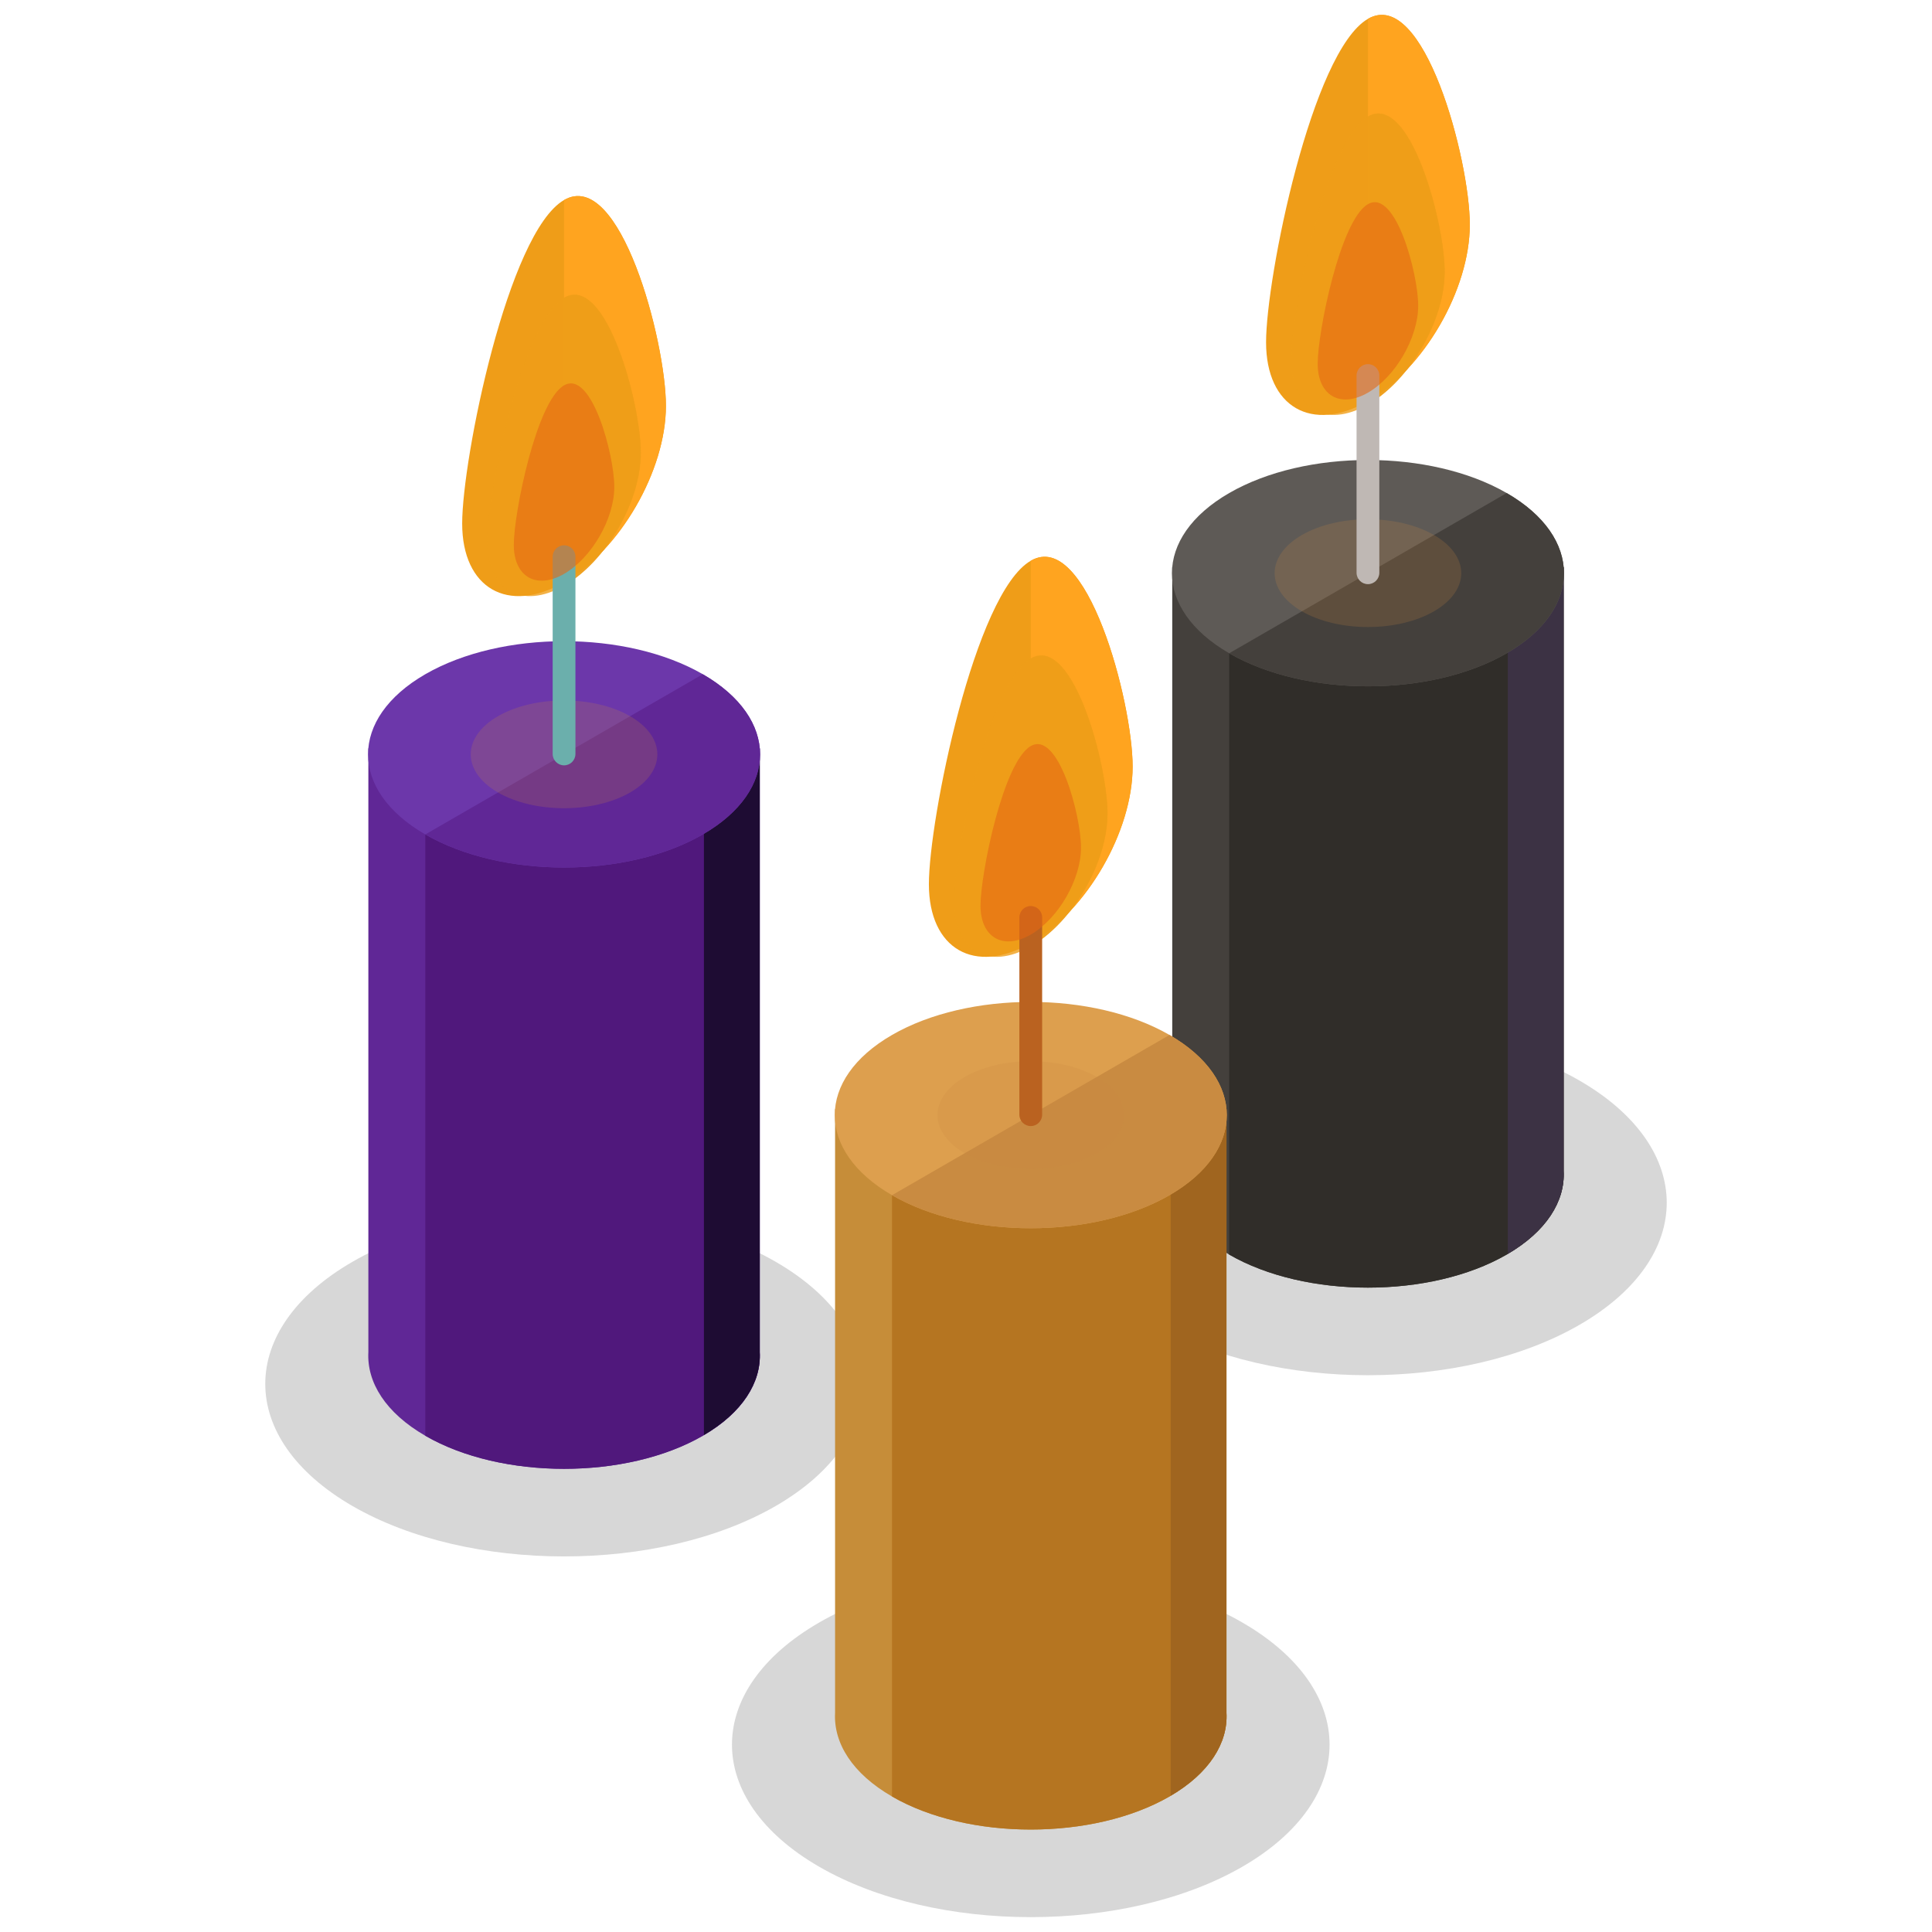 <?xml version="1.0" encoding="utf-8"?>
<!-- Generator: Adobe Illustrator 16.0.0, SVG Export Plug-In . SVG Version: 6.00 Build 0)  -->
<!DOCTYPE svg PUBLIC "-//W3C//DTD SVG 1.1//EN" "http://www.w3.org/Graphics/SVG/1.1/DTD/svg11.dtd">
<svg version="1.1" id="Layer_1" xmlns="http://www.w3.org/2000/svg" xmlns:xlink="http://www.w3.org/1999/xlink" x="0px" y="0px"
	 width="130px" height="130px" viewBox="0 0 130 130" enable-background="new 0 0 130 130" xml:space="preserve">
<g>
	<g>
		<path opacity="0.4" fill="#9B9B9B" d="M77.813,72.709c7.828-4.521,20.639-4.521,28.467,0s7.828,11.916,0,16.436
			c-7.83,4.521-20.641,4.521-28.469,0C69.983,84.625,69.983,77.229,77.813,72.709z"/>
		<g>
			<g>
				<path fill="#44403C" enable-background="new    " d="M105.214,78.792V38.169H78.878V78.79c-0.109,2.032,1.16,4.085,3.832,5.628
					c5.135,2.965,13.537,2.965,18.672,0C104.054,82.876,105.323,80.823,105.214,78.792z"/>
				<path fill="#302D29" enable-background="new    " d="M105.214,78.792V38.169H82.71v46.249c5.135,2.965,13.537,2.965,18.672,0
					C104.054,82.876,105.323,80.823,105.214,78.792z"/>
				<path fill="#3C3244" enable-background="new    " d="M101.458,84.369c2.615-1.537,3.863-3.566,3.756-5.577V38.169h-3.756V84.369
					z"/>
				<path fill="#5E5A56" enable-background="new    " d="M101.382,33.176c-5.135-2.965-13.537-2.965-18.672,0s-5.135,7.816,0,10.781
					s13.537,2.965,18.672,0C106.519,40.992,106.519,36.141,101.382,33.176z"/>
				<path fill="#44403C" enable-background="new    " d="M82.71,43.957c5.135,2.965,13.537,2.965,18.672,0
					c5.137-2.965,5.137-7.816,0-10.781"/>
				<path opacity="0.2" fill="#C98B41" enable-background="new    " d="M96.489,36c-2.443-1.412-6.443-1.412-8.889,0
					c-2.443,1.412-2.443,3.721,0,5.133c2.445,1.412,6.445,1.412,8.891,0C98.935,39.721,98.935,37.412,96.489,36z"/>
			</g>
			<path fill="#EF9D18" d="M92.046,1.268c3.77-2.178,6.854,9.501,6.854,13.851c0,4.353-3.084,9.694-6.854,11.872
				c-3.775,2.18-6.855,0.395-6.855-3.957C85.19,18.684,88.271,3.445,92.046,1.268z"/>
			<path fill="#FFA41F" d="M92.046,1.268c3.77-2.178,6.854,9.501,6.854,13.851c0,4.353-3.084,9.694-6.854,11.872"/>
			<path opacity="0.8" fill="#EF9D18" d="M92.046,7.842c2.84-1.64,5.164,7.158,5.164,10.434c0,3.279-2.324,7.305-5.164,8.943
				c-2.844,1.643-5.164,0.298-5.164-2.98C86.882,20.963,89.202,9.482,92.046,7.842z"/>
			<path opacity="0.8" fill="#EF9D18" d="M92.046,7.842c2.84-1.64,5.164,7.158,5.164,10.434c0,3.279-2.324,7.305-5.164,8.943"/>
			<g>
				<path fill="#BFB8B4" d="M92.046,39.307c-0.422,0-0.766-0.344-0.766-0.767V25.268c0-0.422,0.344-0.766,0.766-0.766
					s0.766,0.344,0.766,0.766V38.54C92.812,38.963,92.468,39.307,92.046,39.307z"/>
			</g>
			<path opacity="0.6" fill="#E56813" d="M92.046,13.737c1.859-1.073,3.381,4.685,3.381,6.831c0,2.146-1.521,4.78-3.381,5.854
				c-1.861,1.074-3.381,0.195-3.381-1.951C88.665,22.326,90.185,14.811,92.046,13.737z"/>
		</g>
	</g>
	<g>
		<path opacity="0.4" fill="#9B9B9B" d="M23.722,84.9c7.826-4.52,20.639-4.52,28.467,0c7.828,4.521,7.828,11.916,0,16.438
			c-7.83,4.521-20.641,4.521-28.469,0C15.892,96.816,15.892,89.422,23.722,84.9z"/>
		<g>
			<g>
				<path fill="#602796" d="M51.122,90.984V50.361H24.786v40.621c-0.109,2.033,1.16,4.085,3.832,5.627
					c5.135,2.967,13.537,2.967,18.672,0C49.962,95.068,51.231,93.016,51.122,90.984z"/>
				<path fill="#50187C" d="M51.122,90.984V50.361H28.618v46.248c5.135,2.967,13.537,2.967,18.672,0
					C49.962,95.068,51.231,93.016,51.122,90.984z"/>
				<path fill="#1E0C33" d="M47.366,96.562c2.615-1.536,3.863-3.567,3.756-5.577V50.361h-3.756V96.562z"/>
				<path fill="#6C37AA" d="M47.29,45.367c-5.135-2.964-13.537-2.964-18.672,0c-5.137,2.967-5.137,7.816,0,10.781
					c5.135,2.966,13.537,2.966,18.672,0C52.427,53.184,52.427,48.334,47.29,45.367z"/>
				<path fill="#602796" d="M28.618,56.148c5.135,2.966,13.537,2.966,18.672,0c5.137-2.965,5.137-7.814,0-10.781"/>
				<path opacity="0.2" fill="#C98B41" enable-background="new    " d="M42.397,48.191c-2.443-1.41-6.443-1.41-8.889,0
					c-2.443,1.412-2.443,3.722,0,5.133c2.445,1.412,6.445,1.412,8.891,0C44.843,51.913,44.843,49.604,42.397,48.191z"/>
			</g>
			<path fill="#EF9D18" d="M37.954,13.459c3.77-2.176,6.854,9.502,6.854,13.852c0,4.353-3.084,9.695-6.854,11.871
				c-3.775,2.18-6.855,0.395-6.855-3.955C31.099,30.876,34.179,15.637,37.954,13.459z"/>
			<path fill="#FFA41F" d="M37.954,13.459c3.77-2.176,6.854,9.502,6.854,13.852c0,4.353-3.084,9.695-6.854,11.871"/>
			<path opacity="0.8" fill="#EF9D18" d="M37.954,20.035c2.84-1.641,5.164,7.156,5.164,10.434c0,3.279-2.324,7.303-5.164,8.943
				c-2.844,1.641-5.164,0.297-5.164-2.98S35.11,21.675,37.954,20.035z"/>
			<path opacity="0.8" fill="#EF9D18" d="M37.954,20.035c2.84-1.641,5.164,7.156,5.164,10.434c0,3.279-2.324,7.303-5.164,8.943"/>
			<g>
				<path fill="#6BAFAC" d="M37.954,51.498c-0.422,0-0.766-0.343-0.766-0.766V37.46c0-0.423,0.344-0.767,0.766-0.767
					s0.766,0.344,0.766,0.767v13.272C38.72,51.155,38.376,51.498,37.954,51.498z"/>
			</g>
			<path opacity="0.6" fill="#E56813" d="M37.954,25.93c1.859-1.074,3.381,4.686,3.381,6.83c0,2.146-1.521,4.781-3.381,5.855
				c-1.861,1.074-3.381,0.193-3.381-1.952S36.093,27.003,37.954,25.93z"/>
		</g>
	</g>
	<g>
		<path opacity="0.4" fill="#9B9B9B" d="M55.124,109.173c7.828-4.521,20.641-4.521,28.467,0c7.83,4.521,7.83,11.916,0,16.437
			c-7.83,4.521-20.641,4.521-28.469,0C47.296,121.089,47.296,113.693,55.124,109.173z"/>
		<g>
			<g>
				<path fill="#C68D39" enable-background="new    " d="M82.526,115.256V74.634H56.19v40.62c-0.109,2.033,1.158,4.086,3.832,5.628
					c5.135,2.966,13.535,2.966,18.672,0C81.366,119.34,82.634,117.287,82.526,115.256z"/>
				<path fill="#B57521" enable-background="new    " d="M82.526,115.256V74.634H60.022v46.248c5.135,2.966,13.535,2.966,18.672,0
					C81.366,119.34,82.634,117.287,82.526,115.256z"/>
				<path fill="#A0651F" d="M78.771,120.834c2.615-1.537,3.863-3.567,3.756-5.578V74.634h-3.756V120.834z"/>
				<path fill="#DD9F4E" enable-background="new    " d="M78.694,69.64c-5.137-2.964-13.539-2.964-18.672,0
					c-5.137,2.966-5.137,7.817,0,10.782c5.135,2.965,13.535,2.965,18.672,0S83.831,72.605,78.694,69.64z"/>
				<path fill="#C98B41" enable-background="new    " d="M60.022,80.422c5.135,2.965,13.535,2.965,18.672,0s5.137-7.816,0-10.782"/>
				<path opacity="0.2" fill="#C98B41" enable-background="new    " d="M73.802,72.465c-2.443-1.412-6.443-1.412-8.889,0
					c-2.443,1.412-2.443,3.721,0,5.133c2.445,1.411,6.445,1.411,8.891,0C76.247,76.186,76.247,73.877,73.802,72.465z"/>
			</g>
			<path fill="#EF9D18" d="M69.358,37.731c3.77-2.177,6.854,9.501,6.854,13.851c0,4.354-3.084,9.695-6.854,11.872
				c-3.775,2.179-6.855,0.395-6.855-3.956C62.503,55.148,65.583,39.908,69.358,37.731z"/>
			<path fill="#FFA41F" d="M69.358,37.731c3.77-2.177,6.854,9.501,6.854,13.851c0,4.354-3.084,9.695-6.854,11.872"/>
			<path opacity="0.8" fill="#EF9D18" d="M69.358,44.307c2.84-1.641,5.164,7.156,5.164,10.434c0,3.279-2.324,7.304-5.164,8.943
				c-2.846,1.641-5.164,0.297-5.164-2.98S66.513,45.947,69.358,44.307z"/>
			<path opacity="0.8" fill="#EF9D18" d="M69.358,44.307c2.84-1.641,5.164,7.156,5.164,10.434c0,3.279-2.324,7.304-5.164,8.943"/>
			<g>
				<path fill="#BA6220" d="M69.356,75.771c-0.422,0-0.764-0.343-0.764-0.766V61.732c0-0.424,0.342-0.767,0.764-0.767
					c0.424,0,0.768,0.343,0.768,0.767v13.272C70.124,75.428,69.78,75.771,69.356,75.771z"/>
			</g>
			<path opacity="0.6" fill="#E56813" d="M69.358,50.201c1.857-1.074,3.381,4.686,3.381,6.83c0,2.146-1.523,4.781-3.381,5.855
				c-1.863,1.074-3.381,0.193-3.381-1.951C65.978,58.79,67.495,51.275,69.358,50.201z"/>
		</g>
	</g>
</g>
</svg>
